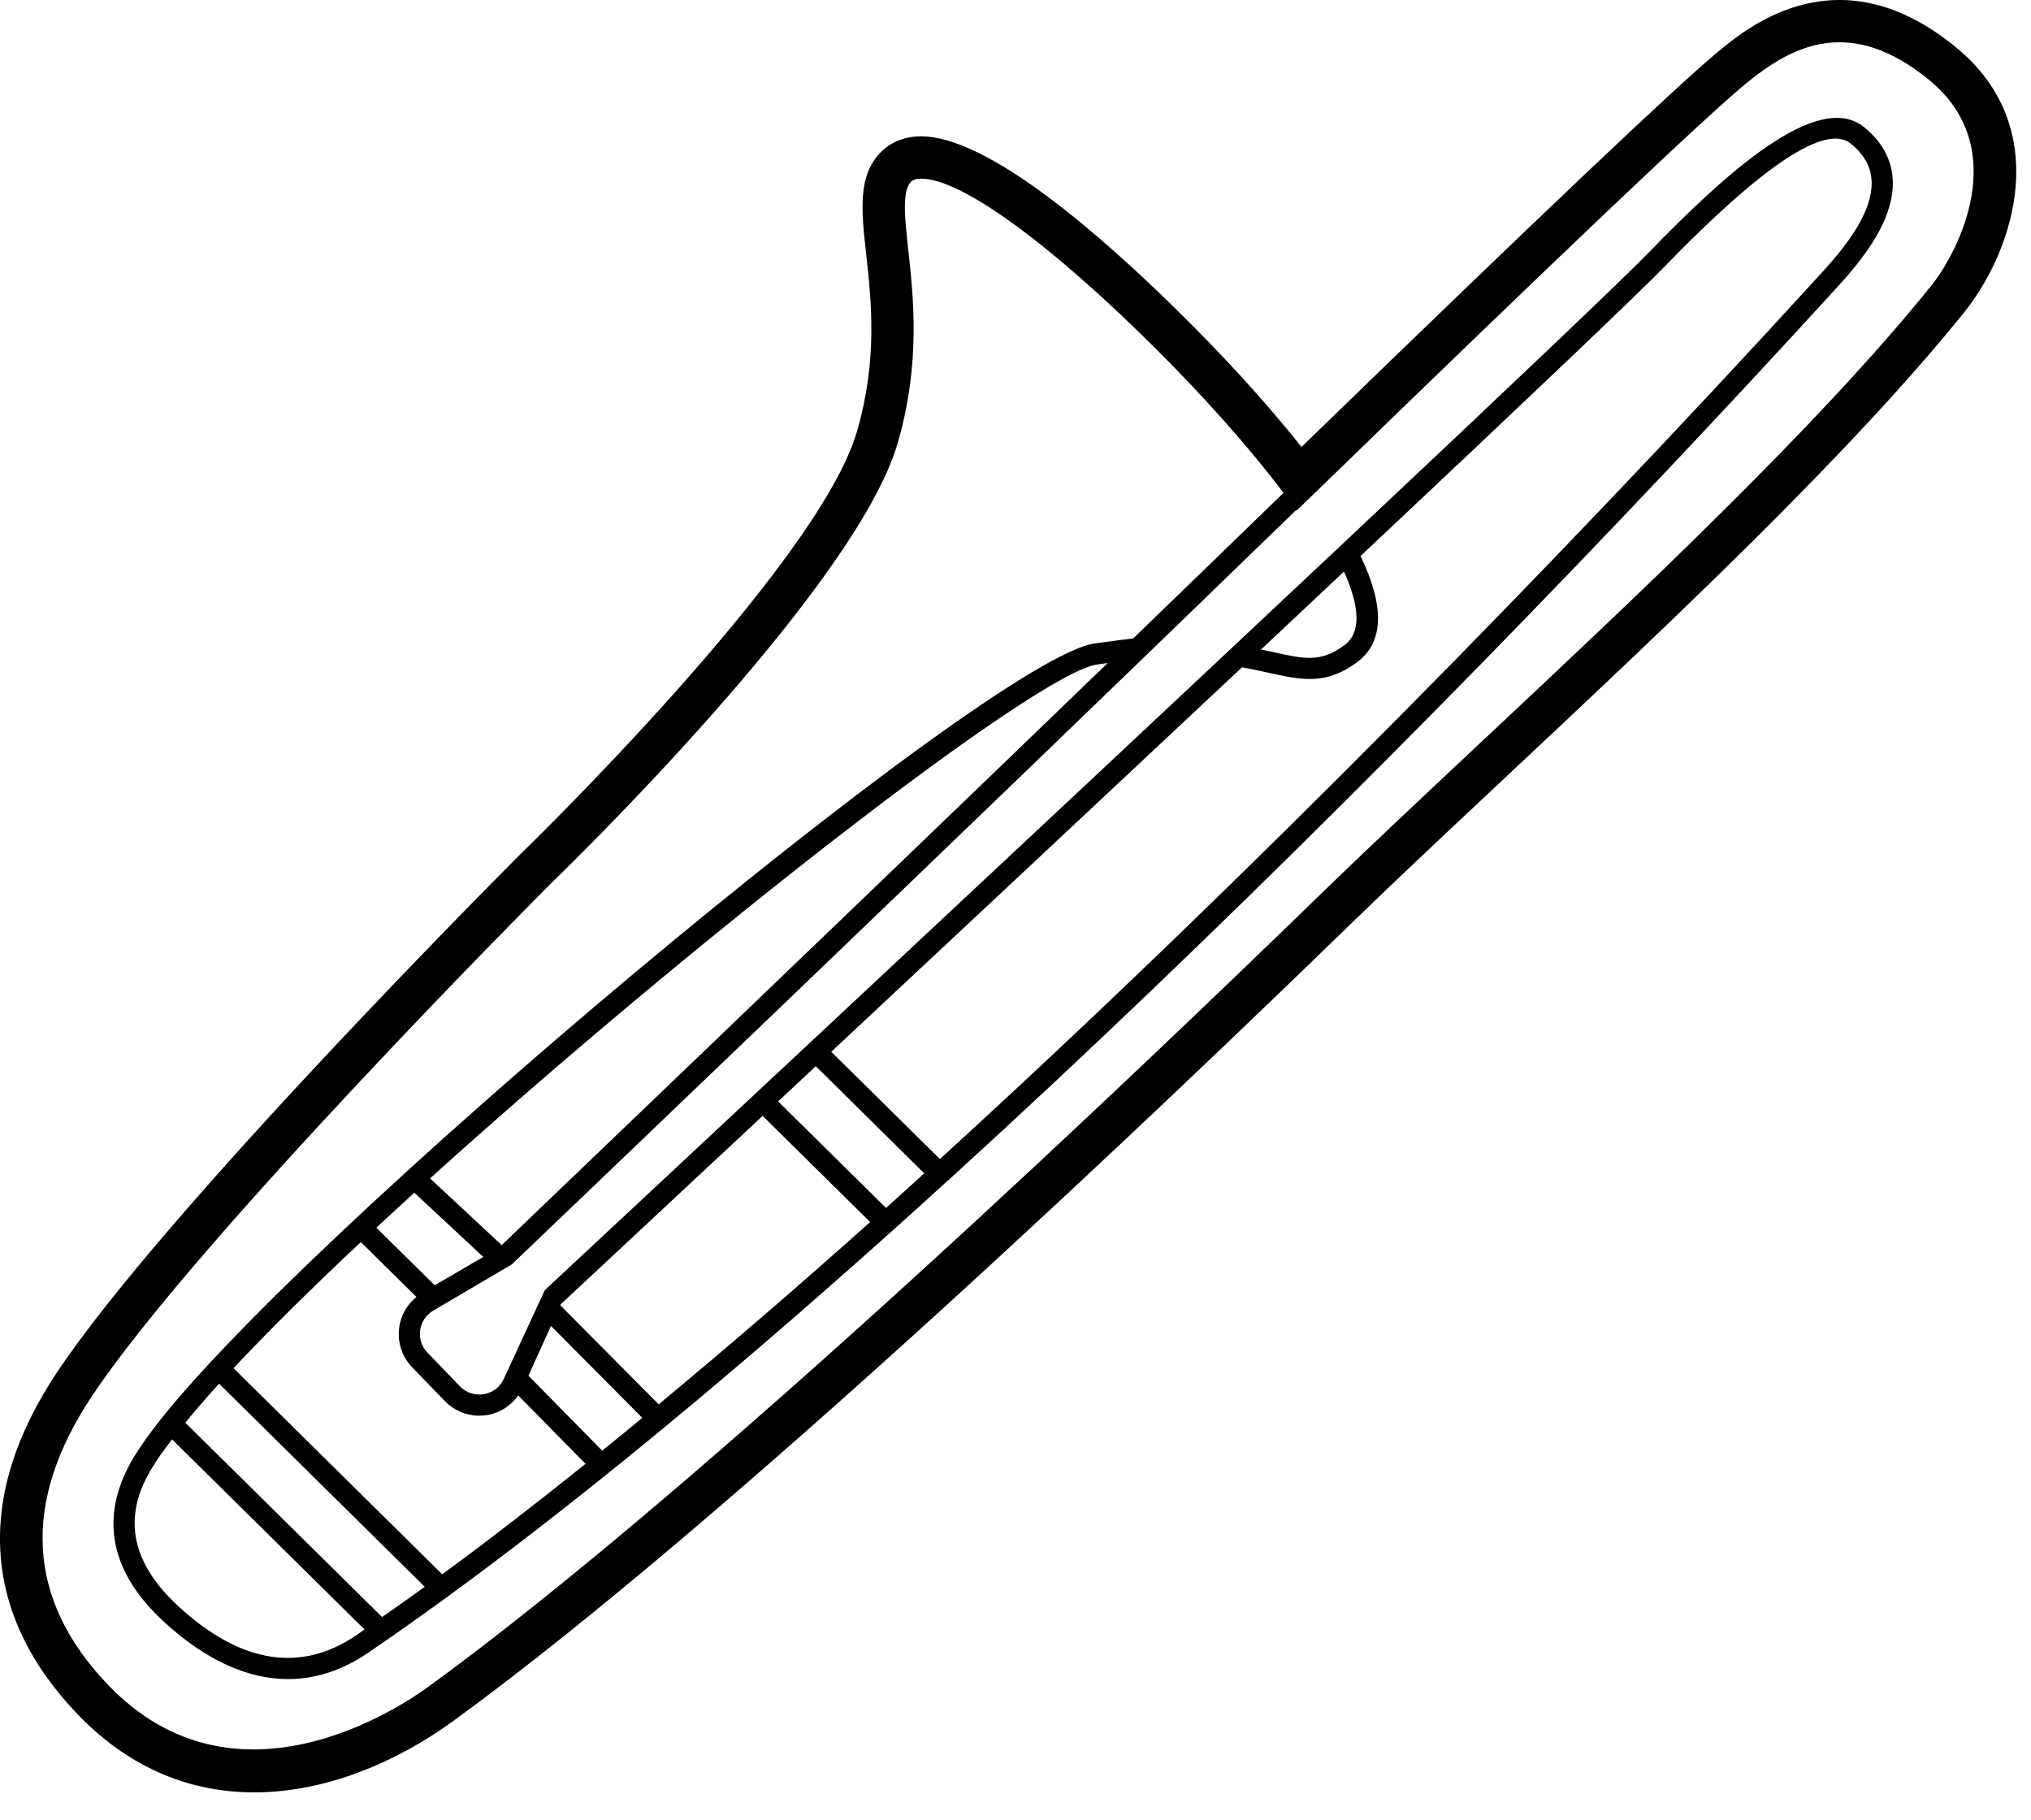 <svg width="48" height="43" viewBox="0 0 48 43" fill="none" xmlns="http://www.w3.org/2000/svg">
<path d="M46.237 1.126C43.49 -1.136 41.349 0.613 40.645 1.188C39.688 1.971 36.363 5.124 30.759 10.562C29.803 9.356 28.73 8.233 27.96 7.47C26.004 5.53 23.345 3.222 21.77 3.222C21.765 3.222 21.761 3.222 21.756 3.222C21.378 3.225 21.051 3.356 20.812 3.601C20.268 4.16 20.357 4.975 20.471 6.007C20.594 7.12 20.746 8.504 20.252 10.2C19.326 13.38 12.372 20.113 12.296 20.188C11.953 20.53 3.873 28.63 1.337 32.444C-0.6 35.358 -0.43 38.145 1.829 40.504C3.101 41.833 4.561 42.355 6.008 42.355C7.699 42.355 9.374 41.642 10.714 40.667C17.283 35.889 27.67 25.966 31.831 21.922C32.962 20.823 34.259 19.607 35.623 18.329C39.403 14.785 43.688 10.769 46.414 7.389C47.605 5.911 48.542 3.024 46.237 1.126ZM45.635 6.761C42.953 10.087 38.695 14.078 34.938 17.599C33.57 18.882 32.269 20.102 31.134 21.205C26.988 25.234 16.643 35.118 10.126 39.858C9.384 40.398 5.537 42.931 2.552 39.813C0.628 37.804 0.499 35.511 2.169 32.998C4.65 29.267 12.92 20.977 12.996 20.901C13.291 20.617 20.212 13.914 21.213 10.479C21.762 8.593 21.59 7.035 21.465 5.897C21.384 5.158 21.314 4.519 21.527 4.299C21.562 4.264 21.62 4.223 21.765 4.222C21.767 4.222 21.769 4.222 21.771 4.222C22.706 4.222 24.755 5.701 27.255 8.18C28.444 9.359 29.527 10.578 30.306 11.611L30.333 11.648C29.177 12.77 27.982 13.926 26.781 15.087C26.641 15.102 26.431 15.13 26.238 15.156C26.097 15.175 25.968 15.193 25.891 15.202C23.435 15.487 6.685 29.504 3.487 33.95C3.008 34.618 1.734 36.39 3.919 38.365C4.885 39.238 5.859 39.678 6.806 39.678C7.457 39.678 8.095 39.47 8.706 39.053C18.914 32.093 33.233 17.929 43.23 6.994L43.306 6.911C43.83 6.341 44.807 5.28 44.73 4.212C44.697 3.749 44.471 3.344 44.058 3.006C42.961 2.113 40.778 4.099 38.97 5.963C38.372 6.58 35.852 8.978 31.681 12.899C24.009 20.112 12.987 30.384 12.876 30.487L11.908 32.581C11.819 32.775 11.649 32.908 11.438 32.945C11.223 32.98 11.02 32.913 10.871 32.76L10.102 31.963C9.965 31.821 9.902 31.628 9.93 31.434C9.956 31.239 10.069 31.071 10.238 30.972L12.093 29.881C12.196 29.782 22.402 20.041 30.636 12.05L30.646 12.064L31.054 11.669C36.881 6.011 40.321 2.745 41.278 1.962C42.371 1.069 43.738 0.366 45.603 1.898C47.552 3.504 46.287 5.953 45.635 6.761ZM9.742 32.31L10.512 33.107C10.728 33.331 11.023 33.454 11.328 33.454C11.393 33.454 11.458 33.449 11.523 33.438C11.82 33.386 12.076 33.216 12.248 32.976L13.839 34.592C12.68 35.52 11.544 36.401 10.451 37.202L5.519 32.331C6.354 31.44 7.378 30.429 8.528 29.351L9.842 30.648C9.622 30.828 9.474 31.078 9.435 31.365C9.386 31.713 9.498 32.057 9.742 32.31ZM31.764 13.506C32.147 14.364 32.165 14.96 31.771 15.248C31.212 15.66 30.833 15.576 30.078 15.406C29.997 15.388 29.89 15.369 29.801 15.35C30.472 14.72 31.128 14.104 31.764 13.506ZM29.355 15.768C29.577 15.81 29.788 15.854 29.969 15.895C30.33 15.975 30.645 16.045 30.952 16.045C31.314 16.045 31.666 15.947 32.068 15.652C32.706 15.183 32.73 14.335 32.155 13.139C36.306 9.236 38.724 6.935 39.359 6.28C41.681 3.886 43.155 2.916 43.741 3.394C44.048 3.644 44.208 3.923 44.231 4.248C44.292 5.1 43.411 6.058 42.938 6.572L42.86 6.657C36.913 13.162 29.438 20.802 22.213 27.389L19.646 24.854C22.572 22.12 26.099 18.822 29.355 15.768ZM19.28 25.195L21.843 27.727C21.542 28 21.24 28.276 20.94 28.545L18.39 26.027C18.679 25.757 18.976 25.48 19.28 25.195ZM18.024 26.369L20.565 28.878C18.868 30.394 17.197 31.835 15.567 33.185L13.242 30.845L13.254 30.819C13.538 30.555 15.408 28.811 18.024 26.369ZM13.021 31.333L15.18 33.505C14.863 33.766 14.546 34.028 14.232 34.28L12.489 32.509L13.021 31.333ZM4.067 34.014L8.615 38.505C8.553 38.548 8.487 38.597 8.425 38.64C7.116 39.531 5.712 39.314 4.255 37.994C2.401 36.319 3.409 34.916 3.894 34.242C3.945 34.17 4.009 34.09 4.067 34.014ZM9.03 38.212L4.379 33.619C4.614 33.332 4.878 33.027 5.178 32.697L10.039 37.498C9.697 37.745 9.363 37.979 9.03 38.212ZM10.274 30.372L8.894 29.01C9.187 28.738 9.487 28.463 9.792 28.184L11.421 29.702L10.274 30.372ZM11.857 29.423L10.164 27.846C16.299 22.301 24.536 15.863 25.949 15.699C26.003 15.692 26.086 15.681 26.178 15.669C19.361 22.248 12.548 28.757 11.857 29.423Z" fill="black"/>
</svg>

